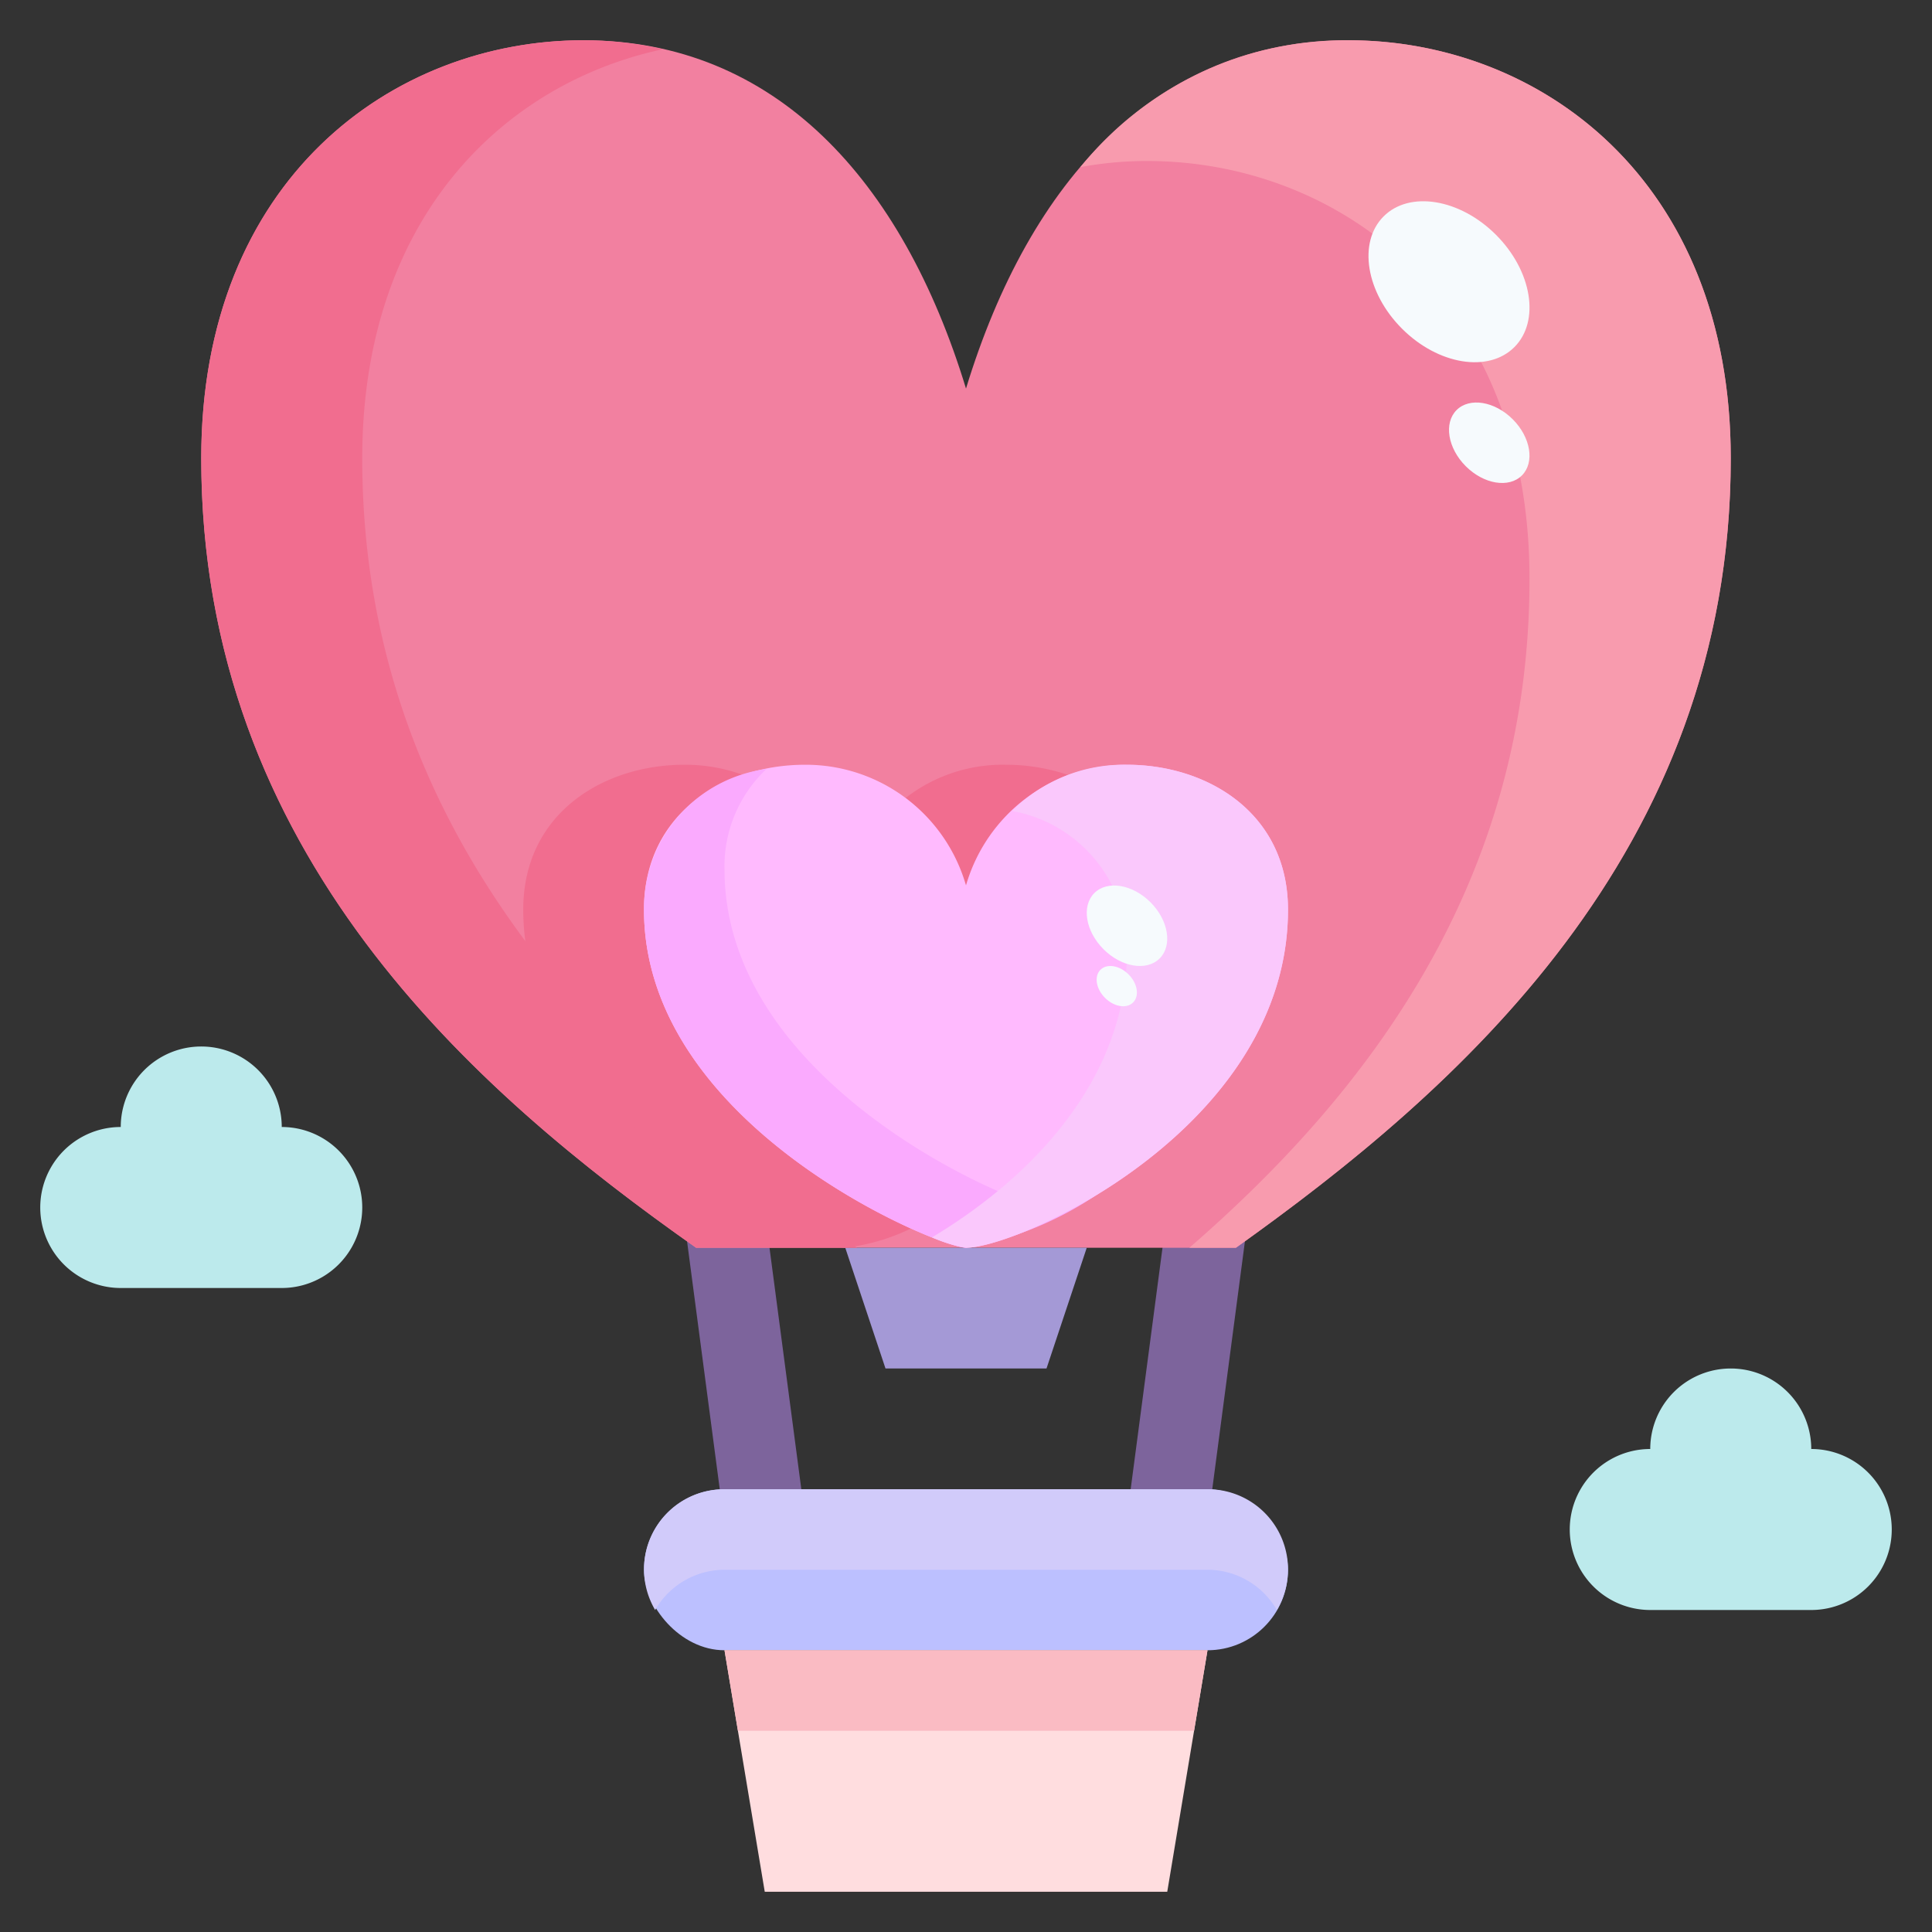 <svg xmlns="http://www.w3.org/2000/svg" viewBox="0 0 48 48"><rect x="0" y="0" width="48" height="48" fill="#333333" stroke="none"/><defs><style>.cls-1{fill:#7d649c}.cls-6{fill:#bceaec}.cls-7{fill:#f16d8f}.cls-9{fill:#f6fafd}</style></defs><g id="_06-balloon" data-name="06-balloon"><path class="cls-1" d="m18.014 38-1-7.584L18.986 30l1 7.584-1.972.416zM29.986 38l-1.972-.416 1-7.584 1.972.416-1 7.584z"/><path d="M43 11.385C43 4.462 38.25 1 33.5 1S25.583 4.462 24 9.654C22.417 4.462 19.25 1 14.5 1S5 4.462 5 11.385C5 21.205 11.781 27.117 17.294 31h13.412C36.151 27.117 43 21.205 43 11.385z" style="fill:#f280a0"/><path style="fill:#a499d6" d="M26 34h-4l-1-3h6l-1 3z"/><rect x="16" y="37" width="16" height="4" rx="2" ry="2" style="fill:#bcc0ff"/><path style="fill:#ffdddf" d="M29 47H19l-1-6h12l-1 6z"/><path class="cls-6" d="M45 36a2 2 0 0 0-4 0 2 2 0 0 0 0 4h4a2 2 0 0 0 0-4zM7 28a2 2 0 0 0-4 0 2 2 0 0 0 0 4h4a2 2 0 0 0 0-4z"/><path class="cls-7" d="M9 11.385c0-5.929 3.485-9.311 7.469-10.162A8.89 8.89 0 0 0 14.5 1C9.75 1 5 4.462 5 11.385 5 21.205 11.781 27.117 17.294 31h4C15.781 27.117 9 21.205 9 11.385z"/><path d="M33.5 1a8.46 8.46 0 0 0-6.655 3.151A9.062 9.062 0 0 1 28.5 4C33.25 4 38 7.462 38 14.385c0 7.582-4.084 12.827-8.451 16.615h1.157C36.151 27.117 43 21.205 43 11.385 43 4.462 38.25 1 33.5 1z" style="fill:#f89bae"/><path class="cls-7" d="M24 22a4.366 4.366 0 0 1 2.538-2.746A4.8 4.8 0 0 0 25 19a3.938 3.938 0 0 0-2.5.825A4.856 4.856 0 0 1 24 22zM16 22.6a3.411 3.411 0 0 1 2.462-3.346A4.194 4.194 0 0 0 17 19c-2 0-4 1.2-4 3.6 0 5.4 7.333 8.4 8 8.4a5.117 5.117 0 0 0 1.636-.48C20.329 29.48 16 26.753 16 22.6z"/><ellipse class="cls-9" cx="36" cy="7" rx="1.65" ry="2.297" transform="rotate(-45.02 36 7)"/><ellipse class="cls-9" cx="37" cy="11" rx=".825" ry="1.148" transform="rotate(-45.02 37 11)"/><path d="M18 39h12a1.994 1.994 0 0 1 1.723 1A1.988 1.988 0 0 0 30 37H18a1.988 1.988 0 0 0-1.723 3A1.994 1.994 0 0 1 18 39z" style="fill:#d1cbfa"/><path style="fill:#fabbc3" d="M30 41H18l.333 2h11.334L30 41z"/><path d="M24 31c-.667 0-8-3-8-8.4 0-2.4 2-3.6 4-3.6a4.141 4.141 0 0 1 4 3 4.141 4.141 0 0 1 4-3c2 0 4 1.2 4 3.6 0 5.4-6.667 8.4-8 8.4z" style="fill:#ffbafe"/><path d="M18 21.6a3.321 3.321 0 0 1 1.042-2.494A3.494 3.494 0 0 0 16 22.6c0 5.4 7.333 8.4 8 8.4a8.454 8.454 0 0 0 3.255-1.321A4.14 4.14 0 0 1 26 30c-.667 0-8-3-8-8.4z" style="fill:#faaafe"/><path d="M28 19a3.889 3.889 0 0 0-2.851 1.15A3.461 3.461 0 0 1 28 23.6c0 3.356-2.575 5.784-4.845 7.142A3.5 3.5 0 0 0 24 31c1.333 0 8-3 8-8.4 0-2.4-2-3.6-4-3.6z" style="fill:#fac8fc"/><ellipse class="cls-9" cx="28" cy="23" rx=".825" ry="1.148" transform="rotate(-45.02 28 23)"/><ellipse class="cls-9" cx="27.746" cy="24.5" rx=".413" ry=".574" transform="rotate(-45.02 27.746 24.5)"/></g></svg>